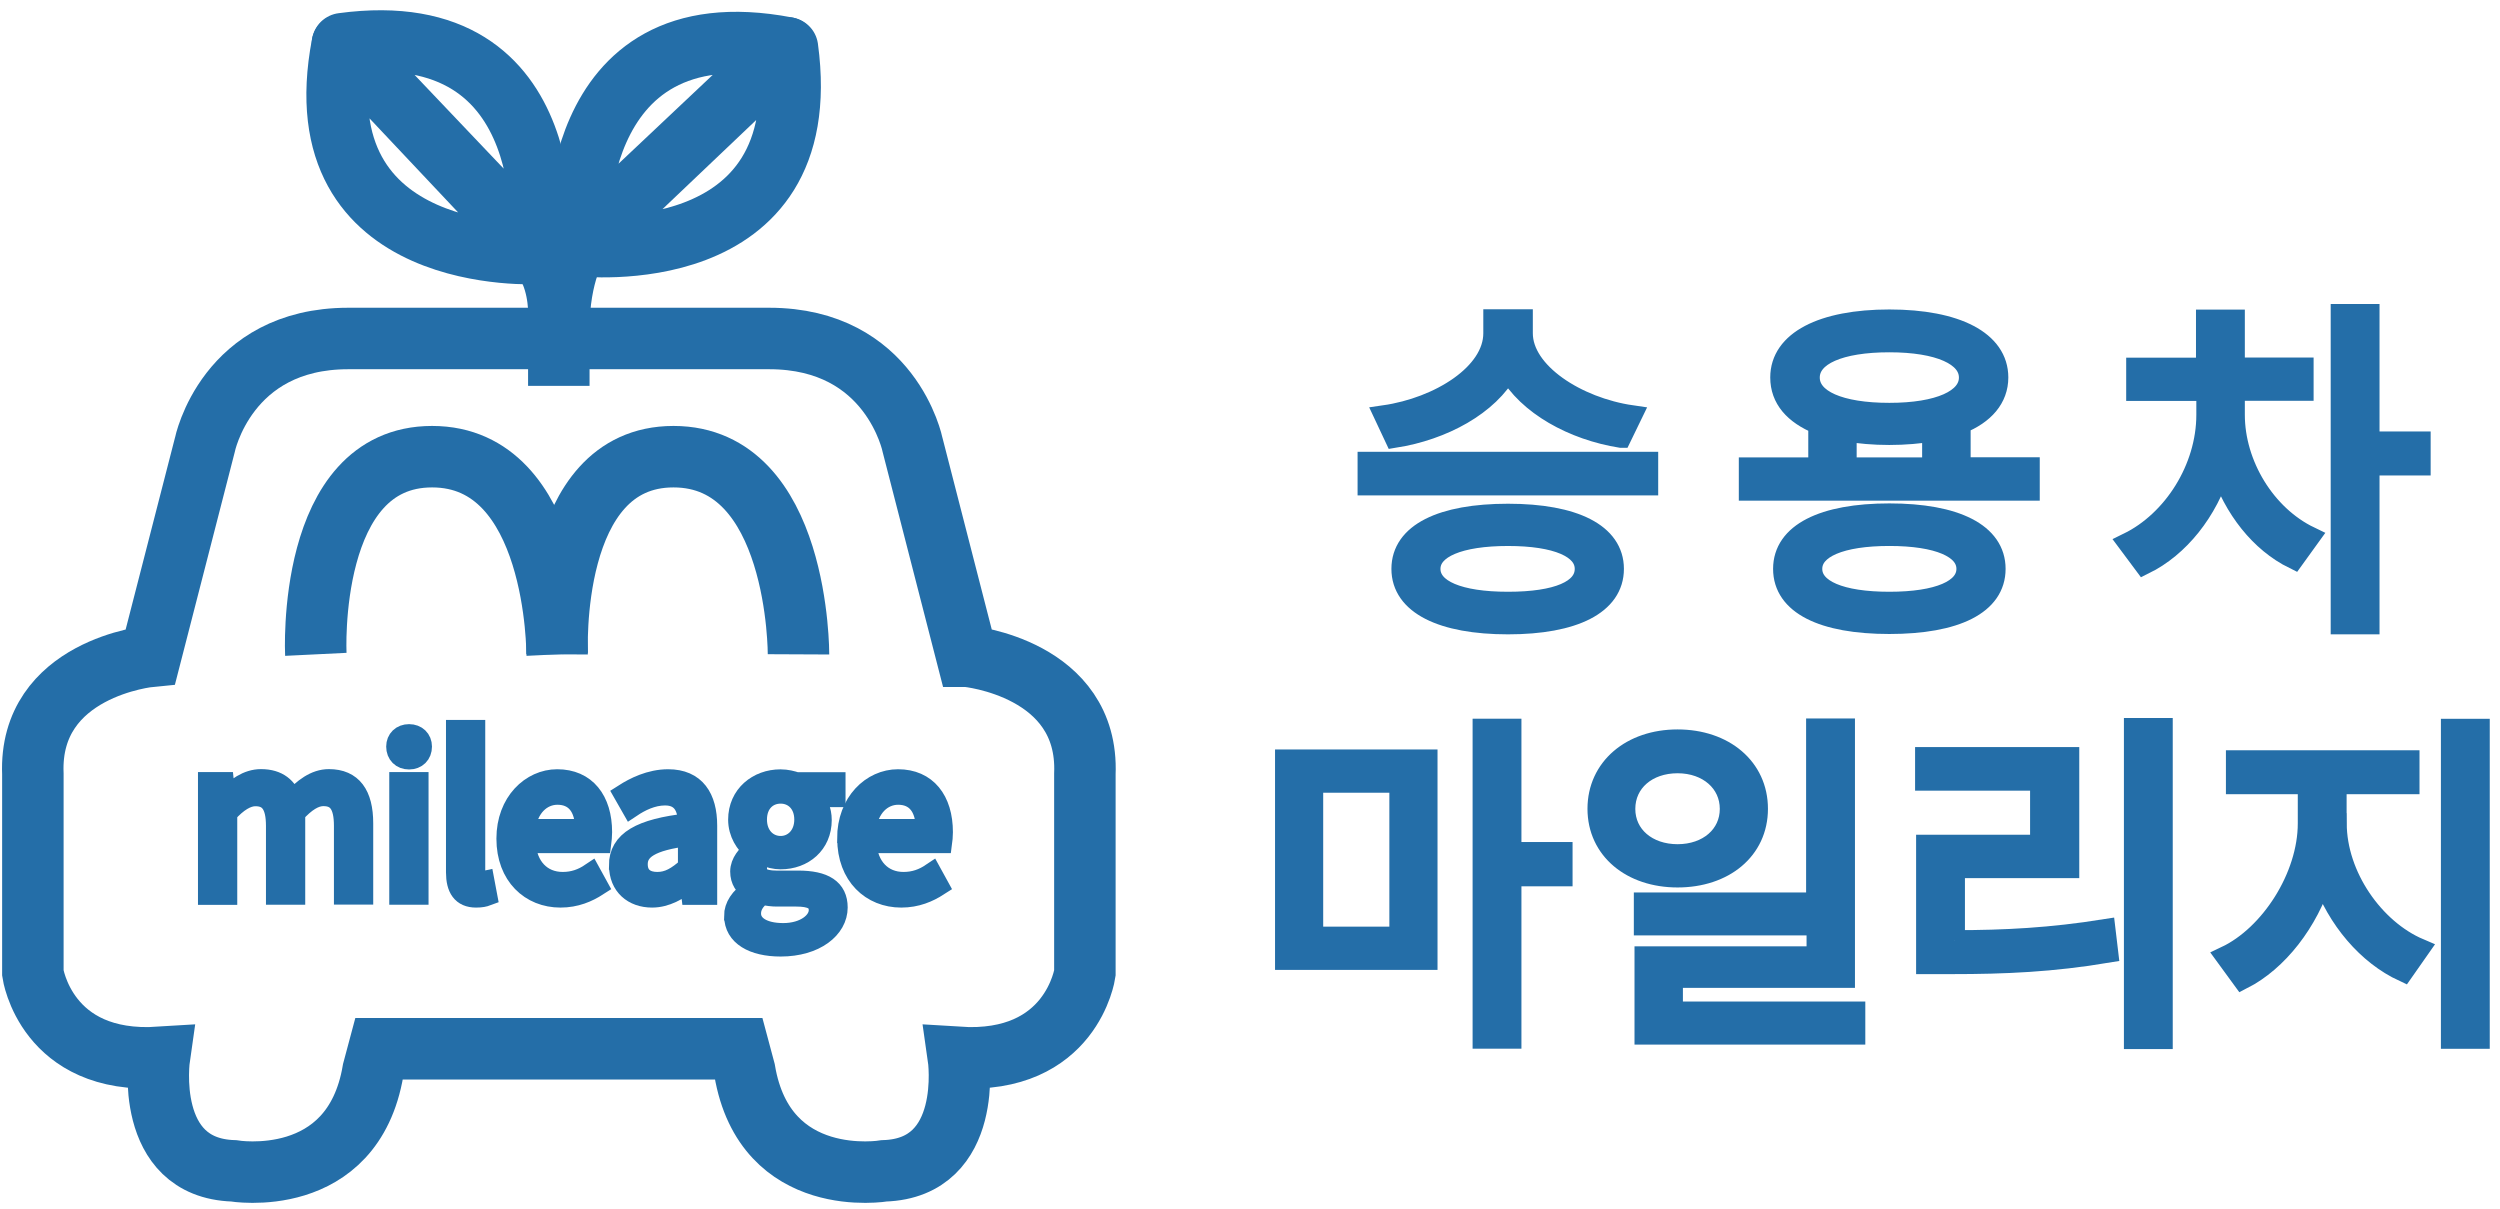 <svg width="122" height="59" viewBox="0 0 122 59" fill="none" xmlns="http://www.w3.org/2000/svg">
<path d="M80.42 22.549V23.677H66.75V22.549H80.42ZM79.103 21.354C76.775 20.982 74.552 19.77 73.591 18.048C72.646 19.781 70.407 20.982 68.062 21.354L67.556 20.276C70.251 19.887 72.885 18.236 72.885 16.264V15.592H74.302V16.264C74.302 18.186 76.947 19.887 79.631 20.276L79.108 21.354H79.103ZM78.747 27.761C78.747 29.494 76.808 30.456 73.591 30.456C70.373 30.456 68.401 29.494 68.401 27.761C68.401 26.027 70.357 25.082 73.591 25.082C76.825 25.082 78.747 26.044 78.747 27.761ZM77.347 27.761C77.347 26.733 75.947 26.144 73.591 26.144C71.235 26.144 69.795 26.733 69.795 27.761C69.795 28.789 71.196 29.378 73.591 29.378C75.986 29.378 77.347 28.805 77.347 27.761Z" fill="#246EA8" stroke="#246EA8"/>
<path d="M99.04 22.821V23.932H85.354V22.821H88.744V20.698C87.549 20.209 86.888 19.453 86.888 18.42C86.888 16.647 88.927 15.602 92.2 15.602C95.473 15.602 97.506 16.647 97.506 18.42C97.506 19.431 96.834 20.209 95.667 20.676V22.815H99.04V22.821ZM97.373 27.761C97.373 29.494 95.451 30.439 92.2 30.439C88.949 30.439 87.027 29.494 87.027 27.761C87.027 26.027 88.966 25.066 92.2 25.066C95.434 25.066 97.373 26.027 97.373 27.761ZM92.2 20.159C94.611 20.159 96.095 19.503 96.095 18.425C96.095 17.347 94.611 16.692 92.2 16.692C89.788 16.692 88.305 17.331 88.305 18.425C88.305 19.52 89.788 20.159 92.2 20.159ZM95.973 27.761C95.973 26.733 94.556 26.143 92.2 26.143C89.844 26.143 88.427 26.733 88.427 27.761C88.427 28.788 89.827 29.378 92.2 29.378C94.573 29.378 95.973 28.788 95.973 27.761ZM90.105 22.821H94.3V21.048C93.678 21.148 92.967 21.215 92.194 21.215C91.422 21.215 90.727 21.148 90.105 21.048V22.821Z" fill="#246EA8" stroke="#246EA8"/>
<path d="M109.048 20.242C109.048 22.671 110.548 25.149 112.721 26.194L111.943 27.272C110.292 26.46 109.009 24.81 108.37 22.871C107.731 24.943 106.347 26.699 104.63 27.538L103.852 26.494C106.058 25.416 107.681 22.854 107.681 20.242V19.064H104.258V17.953H107.664V15.608H109.048V17.948H112.404V19.059H109.048V20.237V20.242ZM118.116 22.704H115.621V30.456H114.238V15.336H115.621V21.554H118.116V22.698V22.704Z" fill="#246EA8" stroke="#246EA8"/>
<path d="M62.722 37.074H69.651V46.831H62.722V37.074ZM64.072 45.72H68.301V38.185H64.072V45.72ZM76.241 42.752H73.746V50.676H72.363V35.573H73.746V41.591H76.241V42.752Z" fill="#246EA8" stroke="#246EA8"/>
<path d="M81.865 42.808C79.609 42.808 77.969 41.458 77.969 39.469C77.969 37.479 79.603 36.096 81.865 36.096C84.126 36.096 85.776 37.463 85.776 39.469C85.776 41.474 84.126 42.808 81.865 42.808ZM81.865 41.697C83.348 41.697 84.426 40.769 84.426 39.474C84.426 38.179 83.348 37.235 81.865 37.235C80.381 37.235 79.303 38.163 79.303 39.474C79.303 40.785 80.397 41.697 81.865 41.697ZM90.527 49.382V50.476H80.264V46.681H88.66V45.148H80.231V44.053H90.022V47.709H81.626V49.376H90.527V49.382ZM90.022 43.314H88.638V35.562H90.022V43.314Z" fill="#246EA8" stroke="#246EA8"/>
<path d="M95.384 45.892C97.862 45.892 100.085 45.775 102.735 45.353L102.869 46.481C100.14 46.937 97.845 47.037 95.251 47.037H94.006V41.236H99.568V38.085H93.956V36.957H100.968V42.352H95.389V45.892H95.384ZM105.53 35.54V50.693H104.147V35.54H105.53Z" fill="#246EA8" stroke="#246EA8"/>
<path d="M114.021 40.18C114.021 42.741 115.843 45.353 118.066 46.298L117.288 47.409C115.538 46.598 114.054 44.864 113.326 42.791C112.637 44.997 111.154 46.903 109.431 47.781L108.62 46.67C110.792 45.642 112.632 42.791 112.632 40.18V38.257H109.125V37.112H117.572V38.257H114.015V40.18H114.021ZM121 35.579V50.682H119.616V35.579H121Z" fill="#246EA8" stroke="#246EA8"/>
<path d="M16.713 2.132L26.359 12.278C26.359 12.278 27.709 0.642 16.713 2.132Z" stroke="#246EA8" stroke-width="3" stroke-linecap="round" stroke-linejoin="round"/>
<path d="M26.303 12.367L16.701 2.176C14.612 13.073 26.303 12.367 26.303 12.367Z" stroke="#246EA8" stroke-width="3" stroke-linecap="round" stroke-linejoin="round"/>
<path d="M38.428 2.337L28.282 11.984C28.282 11.984 39.917 13.334 38.428 2.337Z" stroke="#246EA8" stroke-width="3" stroke-linecap="round" stroke-linejoin="round"/>
<path d="M28.193 11.928L38.378 2.326C27.481 0.237 28.187 11.928 28.187 11.928H28.193Z" stroke="#246EA8" stroke-width="3" stroke-linecap="round" stroke-linejoin="round"/>
<path d="M47.185 32.026L44.535 21.719C44.535 21.719 43.496 16.518 37.533 16.518H16.996C11.039 16.518 9.995 21.719 9.995 21.719L7.344 32.026C7.344 32.026 1.393 32.593 1.604 37.772V47.491C1.604 47.491 2.243 51.958 7.777 51.603C7.777 51.603 7 56.992 11.395 57.137C11.395 57.137 17.213 58.132 18.207 52.242L18.491 51.18H36.055L36.339 52.242C37.333 58.132 43.151 57.137 43.151 57.137C47.547 56.992 46.769 51.603 46.769 51.603C52.303 51.958 52.942 47.491 52.942 47.491V37.772C53.153 32.593 47.196 32.026 47.196 32.026H47.185Z" stroke="#246EA8" stroke-width="3" stroke-miterlimit="10"/>
<path d="M27.27 18.829V15.212C27.27 15.212 27.303 13.428 26.303 12.367" stroke="#246EA8" stroke-width="3" stroke-miterlimit="10"/>
<path d="M28.193 11.928C28.193 11.928 27.27 13.3 27.27 16.068" stroke="#246EA8" stroke-width="3" stroke-miterlimit="10"/>
<path d="M15.412 31.932C15.412 31.932 14.94 22.286 21.086 22.286C27.231 22.286 27.187 31.932 27.187 31.932" stroke="#246EA8" stroke-width="3" stroke-miterlimit="10"/>
<path d="M27.192 31.932C27.192 31.932 26.72 22.286 32.866 22.286C39.011 22.286 38.967 31.932 38.967 31.932" stroke="#246EA8" stroke-width="3" stroke-miterlimit="10"/>
<path d="M10.161 38.178H10.917L11 38.972H11.028C11.5 38.45 12.078 38.033 12.734 38.033C13.573 38.033 14.023 38.439 14.245 39.083C14.812 38.467 15.384 38.033 16.051 38.033C17.179 38.033 17.713 38.778 17.713 40.178V43.645H16.796V40.3C16.796 39.272 16.474 38.839 15.779 38.839C15.357 38.839 14.912 39.111 14.395 39.678V43.651H13.479V40.306C13.479 39.278 13.156 38.844 12.462 38.844C12.05 38.844 11.584 39.117 11.078 39.684V43.657H10.161V38.183V38.178Z" fill="#246EA8" stroke="#246EA8"/>
<path d="M19.346 36.433C19.346 36.083 19.596 35.838 19.963 35.838C20.33 35.838 20.58 36.083 20.58 36.433C20.58 36.805 20.33 37.05 19.963 37.05C19.596 37.05 19.346 36.805 19.346 36.433ZM19.496 38.178H20.413V43.651H19.496V38.178Z" fill="#246EA8" stroke="#246EA8"/>
<path d="M22.264 42.568V35.633H23.18V42.629C23.18 42.912 23.303 43.023 23.442 43.023C23.492 43.023 23.531 43.023 23.631 43.001L23.764 43.707C23.631 43.757 23.481 43.79 23.23 43.79C22.547 43.79 22.264 43.346 22.264 42.568Z" fill="#246EA8" stroke="#246EA8"/>
<path d="M24.725 40.923C24.725 39.15 25.925 38.039 27.192 38.039C28.581 38.039 29.371 39.045 29.371 40.612C29.371 40.812 29.348 41.006 29.332 41.134H25.642C25.703 42.301 26.42 43.051 27.459 43.051C27.992 43.051 28.426 42.89 28.832 42.617L29.165 43.223C28.682 43.534 28.098 43.79 27.348 43.79C25.898 43.79 24.725 42.734 24.725 40.928V40.923ZM28.565 40.467C28.565 39.367 28.059 38.772 27.203 38.772C26.426 38.772 25.742 39.395 25.631 40.467H28.565Z" fill="#246EA8" stroke="#246EA8"/>
<path d="M30.215 42.234C30.215 41.045 31.254 40.45 33.583 40.189C33.583 39.484 33.349 38.806 32.455 38.806C31.821 38.806 31.243 39.1 30.81 39.389L30.449 38.756C30.954 38.433 31.727 38.039 32.605 38.039C33.933 38.039 34.499 38.933 34.499 40.289V43.657H33.744L33.666 43.001H33.638C33.116 43.434 32.499 43.79 31.821 43.79C30.904 43.79 30.221 43.223 30.221 42.24L30.215 42.234ZM33.583 42.323V40.789C31.738 41.012 31.11 41.467 31.11 42.173C31.11 42.795 31.532 43.051 32.077 43.051C32.621 43.051 33.044 42.801 33.577 42.323H33.583Z" fill="#246EA8" stroke="#246EA8"/>
<path d="M35.833 44.701C35.833 44.24 36.127 43.796 36.639 43.462V43.423C36.344 43.251 36.133 42.962 36.133 42.529C36.133 42.095 36.467 41.712 36.75 41.512V41.473C36.389 41.178 36.033 40.656 36.033 40C36.033 38.8 36.983 38.044 38.089 38.044C38.389 38.044 38.661 38.117 38.856 38.183H40.762V38.889H39.645C39.906 39.139 40.089 39.545 40.089 40.017C40.089 41.184 39.2 41.923 38.095 41.923C37.822 41.923 37.522 41.851 37.278 41.734C37.078 41.906 36.928 42.09 36.928 42.39C36.928 42.745 37.15 42.984 37.883 42.984H38.95C40.223 42.984 40.867 43.39 40.867 44.285C40.867 45.301 39.789 46.179 38.095 46.179C36.755 46.179 35.839 45.657 35.839 44.707L35.833 44.701ZM39.967 44.418C39.967 43.912 39.573 43.74 38.85 43.74H37.9C37.7 43.74 37.439 43.712 37.194 43.651C36.8 43.934 36.639 44.257 36.639 44.579C36.639 45.163 37.233 45.546 38.222 45.546C39.273 45.546 39.967 44.99 39.967 44.418ZM39.261 39.995C39.261 39.2 38.739 38.717 38.095 38.717C37.45 38.717 36.928 39.189 36.928 39.995C36.928 40.8 37.461 41.295 38.095 41.295C38.728 41.295 39.261 40.789 39.261 39.995Z" fill="#246EA8" stroke="#246EA8"/>
<path d="M41.351 40.923C41.351 39.15 42.551 38.039 43.824 38.039C45.213 38.039 46.002 39.045 46.002 40.612C46.002 40.812 45.98 41.006 45.963 41.134H42.273C42.334 42.301 43.051 43.051 44.09 43.051C44.624 43.051 45.057 42.89 45.463 42.617L45.796 43.223C45.313 43.534 44.729 43.79 43.979 43.79C42.529 43.79 41.356 42.734 41.356 40.928L41.351 40.923ZM45.19 40.467C45.19 39.367 44.685 38.772 43.829 38.772C43.051 38.772 42.368 39.395 42.257 40.467H45.19Z" fill="#246EA8" stroke="#246EA8"/>
</svg>
